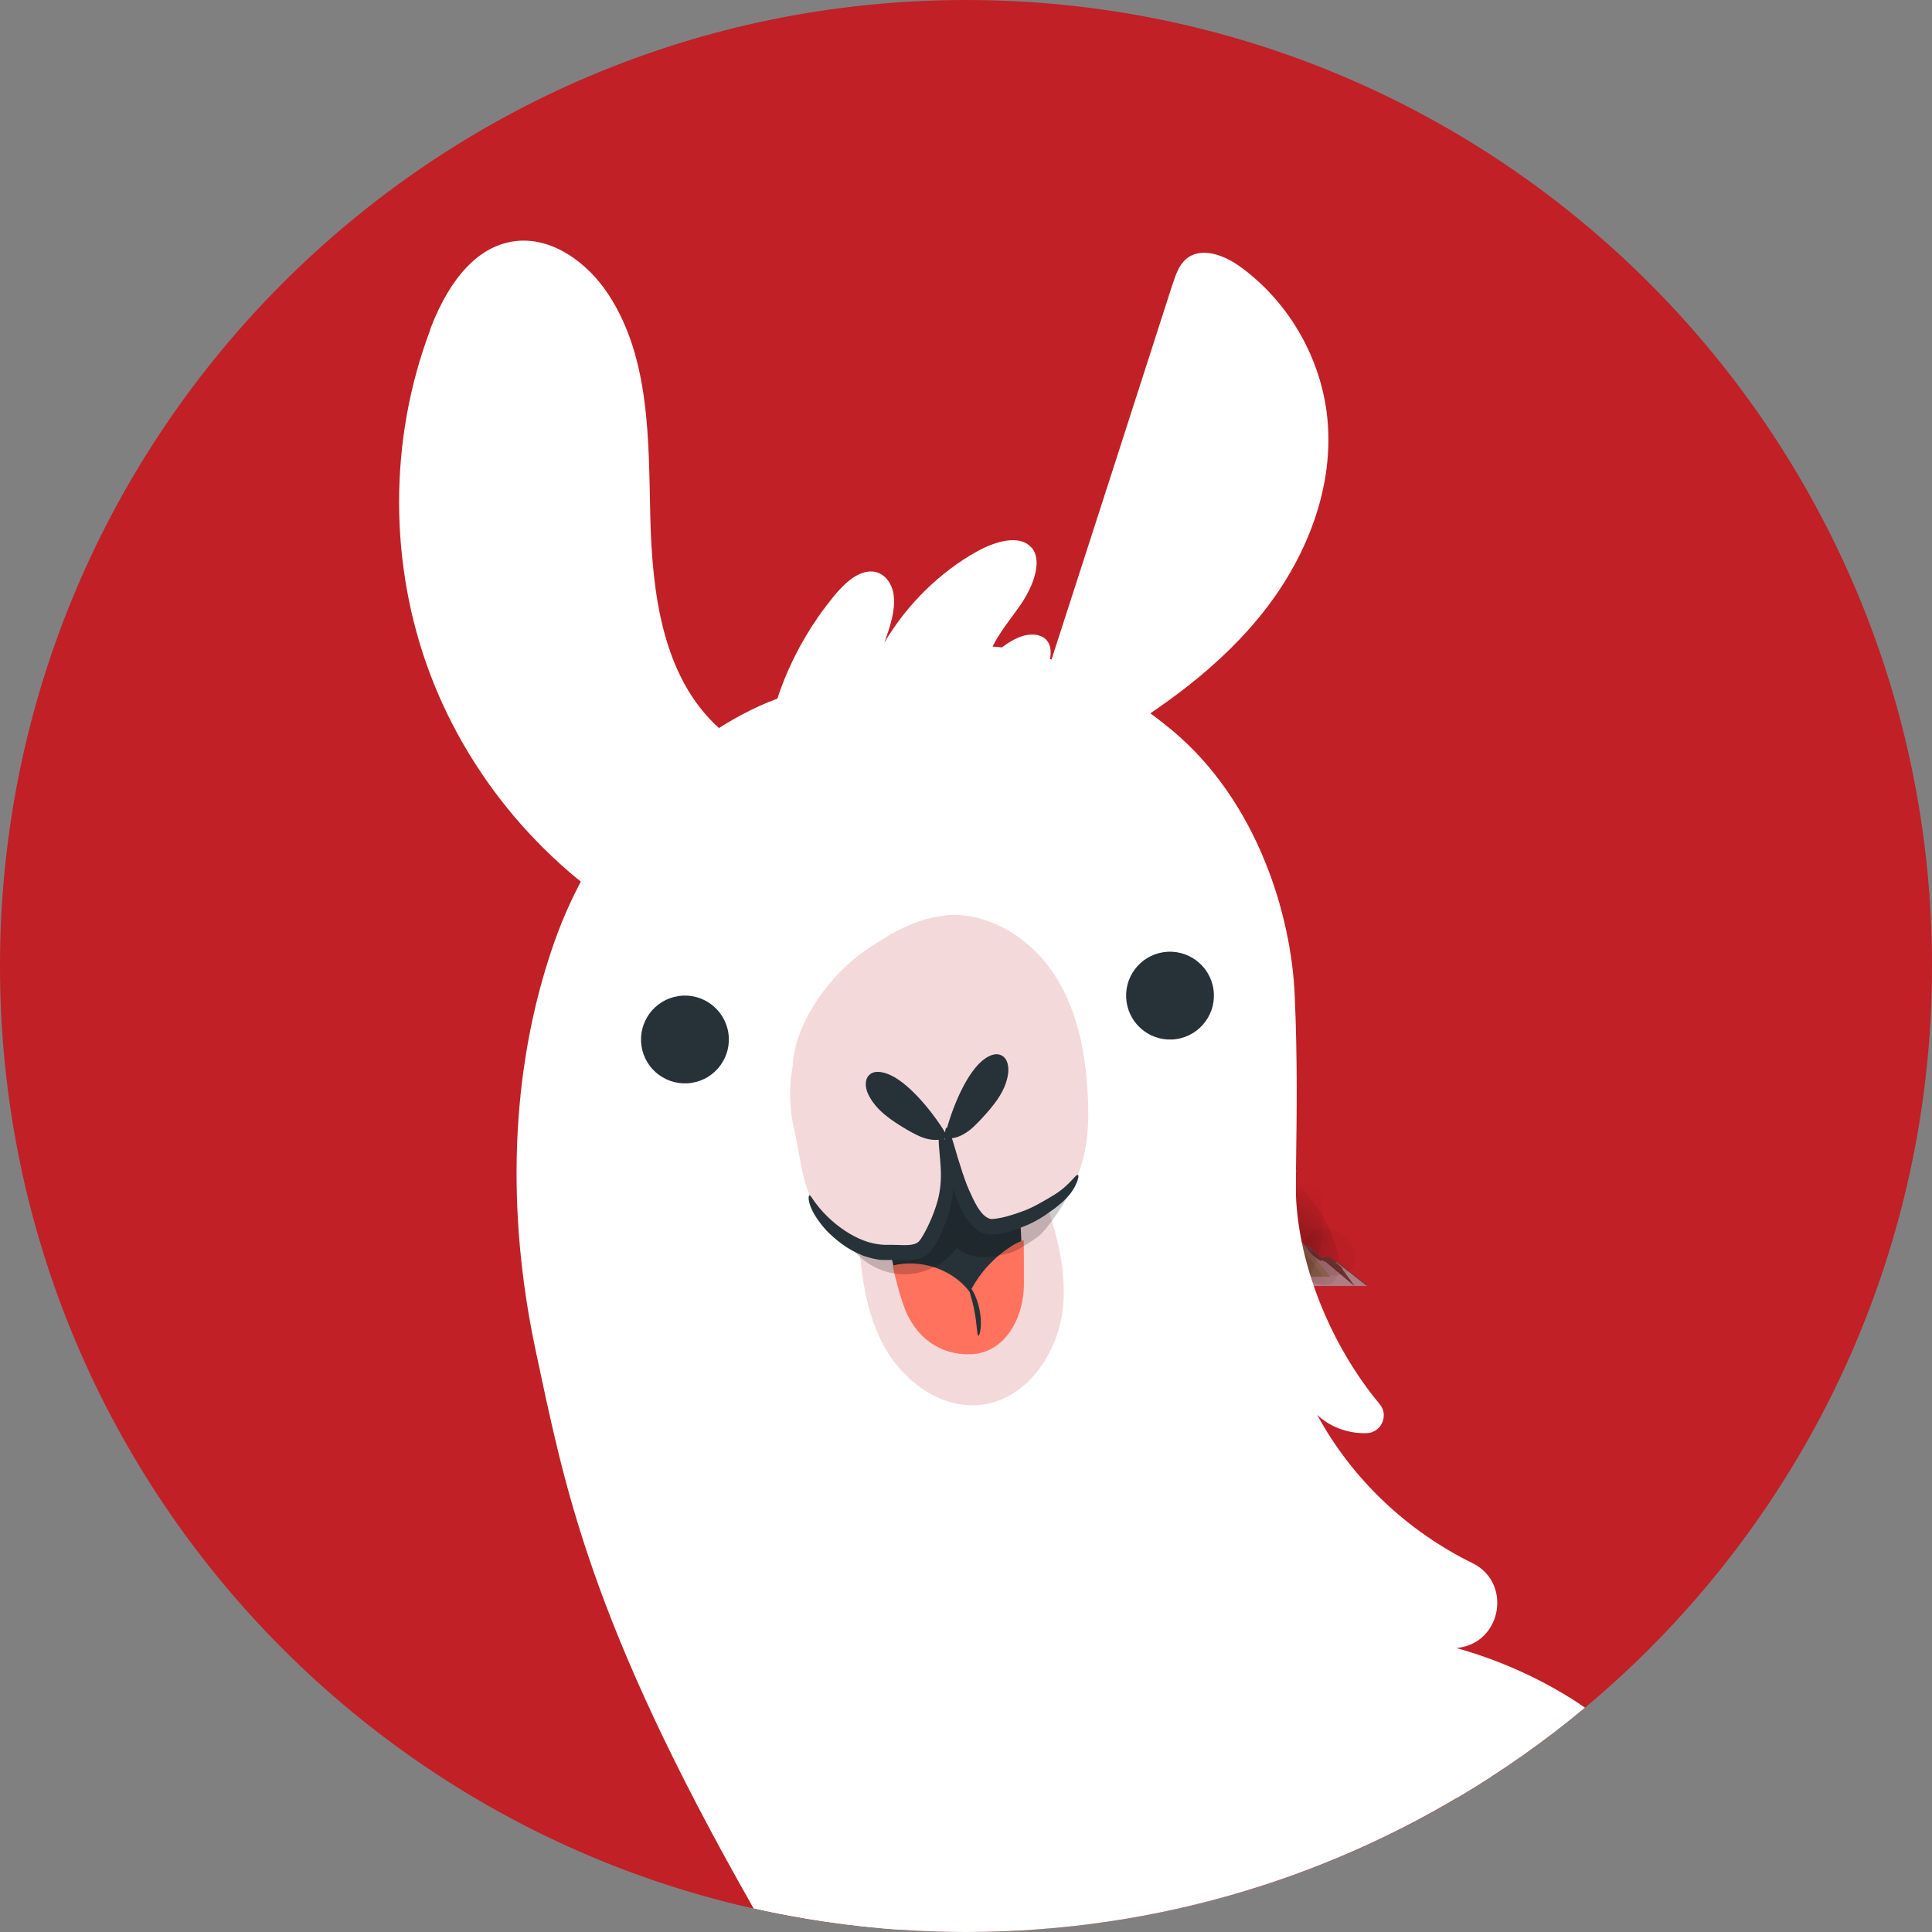 <svg width="32" height="32" viewBox="0 0 32 32" fill="none" xmlns="http://www.w3.org/2000/svg">
<rect x="0" y="0" width="32" height="32" fill="#808080" stroke="none"/>
<g clip-path="url(#clip0_387_321)">
<path d="M16 32C24.837 32 32 24.837 32 16C32 7.163 24.837 0 16 0C7.163 0 0 7.163 0 16C0 24.837 7.163 32 16 32Z" fill="#C12026"/>
<g style="mix-blend-mode:screen" opacity="0.59">
<path d="M21.551 20.629L21.584 20.861L21.903 20.846C21.903 20.846 21.701 20.648 21.667 20.633C21.648 20.625 21.618 20.633 21.607 20.633C21.588 20.633 21.551 20.633 21.551 20.633V20.629Z" fill="url(#paint0_linear_387_321)"/>
<path style="mix-blend-mode:screen" opacity="0.5" d="M21.596 20.637C21.618 20.637 21.633 20.633 21.656 20.644C21.663 20.648 21.671 20.656 21.693 20.674C21.708 20.686 21.719 20.689 21.738 20.701C21.798 20.738 21.847 20.817 21.877 20.847H21.903C21.903 20.847 21.701 20.644 21.667 20.633C21.648 20.626 21.618 20.633 21.607 20.633C21.588 20.633 21.551 20.633 21.551 20.633C21.551 20.633 21.581 20.641 21.592 20.641L21.596 20.637Z" fill="url(#paint1_linear_387_321)"/>
<mask id="mask0_387_321" style="mask-type:luminance" maskUnits="userSpaceOnUse" x="21" y="20" width="1" height="1">
<path d="M21.551 20.629L21.584 20.861L21.903 20.846C21.903 20.846 21.701 20.648 21.667 20.633C21.648 20.625 21.618 20.633 21.607 20.633C21.588 20.633 21.551 20.633 21.551 20.633V20.629Z" fill="white"/>
</mask>
<g mask="url(#mask0_387_321)">
<path style="mix-blend-mode:screen" d="M21.933 20.74C22.011 20.631 21.965 20.464 21.83 20.368C21.695 20.272 21.523 20.283 21.445 20.393C21.367 20.502 21.413 20.669 21.548 20.765C21.683 20.861 21.855 20.85 21.933 20.74Z" fill="url(#paint2_radial_387_321)"/>
</g>
<path d="M21.491 20.61H21.532L21.551 20.622L21.694 20.749C21.694 20.749 21.708 20.749 21.716 20.749C21.723 20.749 21.731 20.749 21.738 20.756C21.746 20.76 21.802 20.805 21.802 20.805C21.802 20.805 21.817 20.809 21.828 20.813C21.84 20.817 21.847 20.82 21.858 20.828C21.866 20.835 21.873 20.839 21.881 20.839C21.888 20.839 21.892 20.839 21.903 20.839C21.907 20.839 21.914 20.835 21.922 20.831C21.929 20.831 21.937 20.824 21.941 20.82C21.944 20.82 21.952 20.817 21.959 20.813C21.967 20.813 21.971 20.813 21.974 20.813C21.974 20.813 21.978 20.813 21.982 20.817C21.982 20.817 21.982 20.817 21.989 20.817C21.989 20.817 21.989 20.817 21.993 20.817C21.993 20.817 21.993 20.817 21.997 20.817C22.001 20.817 22.004 20.817 22.008 20.817C22.012 20.817 22.016 20.817 22.019 20.82C22.034 20.831 22.057 20.846 22.079 20.865C22.102 20.88 22.12 20.895 22.124 20.895C22.128 20.895 22.135 20.895 22.139 20.895C22.143 20.895 22.147 20.899 22.154 20.903L22.398 21.094L22.641 21.285H21.491V20.599V20.61Z" fill="url(#paint3_linear_387_321)"/>
<g style="mix-blend-mode:multiply">
<path d="M22.394 21.105L22.15 20.914C22.15 20.914 22.143 20.906 22.135 20.906C22.132 20.906 22.124 20.906 22.12 20.906L22.221 20.989L22.244 21.038L22.442 21.307L21.963 20.906L21.907 20.877H21.877L21.896 20.88H21.869C21.847 20.873 21.791 20.828 21.757 20.805C21.75 20.798 21.738 20.794 21.731 20.787C21.723 20.783 21.701 20.775 21.701 20.775L21.678 20.76L21.694 20.775H21.69L21.562 20.667L21.57 20.674L21.502 20.618H21.51L21.495 20.614H21.491V21.3H22.641L22.398 21.109L22.394 21.105Z" fill="#A0BCC3"/>
</g>
<g style="mix-blend-mode:screen">
<path d="M22.132 20.925L22.117 20.91V20.903C22.117 20.903 22.098 20.888 22.079 20.873C22.057 20.858 22.03 20.839 22.019 20.828C22.019 20.828 22.012 20.824 22.008 20.824C22.004 20.824 22.001 20.824 21.997 20.824C21.997 20.824 21.997 20.824 21.993 20.824C21.993 20.824 21.993 20.824 21.989 20.824C21.989 20.824 21.986 20.824 21.982 20.824C21.982 20.824 21.982 20.824 21.974 20.82C21.974 20.82 21.967 20.82 21.959 20.82C21.952 20.82 21.948 20.824 21.941 20.828C21.937 20.828 21.929 20.835 21.922 20.839C21.914 20.839 21.907 20.846 21.903 20.846C21.896 20.846 21.888 20.846 21.881 20.846C21.873 20.846 21.869 20.839 21.858 20.835C21.851 20.828 21.84 20.824 21.828 20.82C21.817 20.817 21.802 20.813 21.802 20.813C21.802 20.813 21.746 20.768 21.738 20.764C21.731 20.76 21.723 20.76 21.716 20.756C21.708 20.756 21.693 20.756 21.693 20.756L21.551 20.629L21.532 20.622H21.514L21.536 20.633H21.532H21.54H21.547L21.701 20.771L21.693 20.76C21.693 20.76 21.72 20.76 21.731 20.768C21.742 20.775 21.81 20.828 21.81 20.828C21.81 20.828 21.81 20.824 21.806 20.824C21.855 20.843 21.866 20.869 21.888 20.865C21.911 20.865 21.937 20.831 21.971 20.846C22.001 20.861 22.012 20.876 22.027 20.873C22.042 20.873 22.049 20.88 22.061 20.888C22.076 20.899 22.128 20.936 22.124 20.936L22.132 20.925Z" fill="#324940"/>
</g>
<mask id="mask1_387_321" style="mask-type:luminance" maskUnits="userSpaceOnUse" x="21" y="20" width="2" height="2">
<path d="M21.491 20.61H21.532L21.551 20.622L21.694 20.749C21.694 20.749 21.708 20.749 21.716 20.749C21.723 20.749 21.731 20.749 21.738 20.756C21.746 20.76 21.802 20.805 21.802 20.805C21.802 20.805 21.817 20.809 21.828 20.813C21.84 20.817 21.847 20.82 21.858 20.828C21.866 20.835 21.873 20.839 21.881 20.839C21.888 20.839 21.892 20.839 21.903 20.839C21.907 20.839 21.914 20.835 21.922 20.831C21.929 20.831 21.937 20.824 21.941 20.82C21.944 20.82 21.952 20.817 21.959 20.813C21.967 20.813 21.971 20.813 21.974 20.813C21.974 20.813 21.978 20.813 21.982 20.817C21.982 20.817 21.982 20.817 21.989 20.817C21.989 20.817 21.989 20.817 21.993 20.817C21.993 20.817 21.993 20.817 21.997 20.817C22.001 20.817 22.004 20.817 22.008 20.817C22.012 20.817 22.016 20.817 22.019 20.82C22.034 20.831 22.057 20.846 22.079 20.865C22.102 20.88 22.12 20.895 22.124 20.895C22.128 20.895 22.135 20.895 22.139 20.895C22.143 20.895 22.147 20.899 22.154 20.903L22.398 21.094L22.641 21.285H21.491V20.599V20.61Z" fill="white"/>
</mask>
<g mask="url(#mask1_387_321)">
<path style="mix-blend-mode:screen" d="M22.402 20.993C22.518 20.83 22.449 20.581 22.247 20.437C22.044 20.293 21.786 20.308 21.67 20.472C21.553 20.635 21.623 20.885 21.825 21.029C22.027 21.172 22.286 21.157 22.402 20.993Z" fill="url(#paint4_radial_387_321)"/>
</g>
<path d="M20.308 20.865C20.308 20.865 20.371 20.82 20.39 20.813C20.398 20.809 20.409 20.805 20.413 20.805H20.42H20.427C20.457 20.787 20.551 20.734 20.581 20.715C20.604 20.704 20.622 20.704 20.652 20.697C20.72 20.682 20.798 20.674 20.813 20.685L20.6 21.056H20.308V20.865Z" fill="#2E4F65"/>
<g style="mix-blend-mode:multiply">
<path d="M20.307 20.891C20.307 20.891 20.371 20.846 20.39 20.839C20.397 20.835 20.408 20.831 20.412 20.831H20.42H20.427C20.438 20.824 20.495 20.79 20.495 20.79L20.509 20.779L20.502 20.79H20.54L20.614 20.719L20.659 20.708C20.659 20.708 20.794 20.7 20.805 20.715L20.592 21.086H20.3V20.895L20.307 20.891Z" fill="#A0BCC3"/>
</g>
<path d="M20.398 21.094L20.517 20.869L20.562 20.82L20.573 20.805L20.604 20.779L20.615 20.76L20.675 20.738L20.866 20.573L20.869 20.562L21.004 20.521L21.094 20.453L21.135 20.434L21.165 20.431V21.094H20.398Z" fill="url(#paint5_linear_387_321)"/>
<g style="mix-blend-mode:multiply">
<path d="M20.487 21.094L20.667 20.809L20.735 20.734L20.877 20.596H20.899L20.993 20.566L21.135 20.434L21.165 20.431V21.094H20.487Z" fill="#A0BCC3"/>
</g>
<path style="mix-blend-mode:screen" opacity="0.5" d="M21.005 20.521L20.873 20.562V20.569L20.675 20.738L20.615 20.76L20.608 20.771L20.581 20.805L20.57 20.82L20.521 20.865L20.405 21.09H20.462L20.578 20.899V20.888L20.585 20.869L20.533 20.933H20.521L20.608 20.787C20.608 20.787 20.626 20.768 20.637 20.76L20.679 20.753L20.671 20.768L20.862 20.584H20.873L20.862 20.603L20.885 20.569L20.967 20.539L21.008 20.528L20.993 20.55L21.02 20.524L21.098 20.453L21.008 20.521H21.005Z" fill="url(#paint6_linear_387_321)"/>
<path d="M21.251 20.39L21.199 20.397L21.184 20.404H21.18L21.169 20.412L21.161 20.419L21.135 20.449L20.997 20.573L20.91 20.599L20.895 20.614L20.738 20.756L20.704 20.802C20.689 20.824 20.674 20.846 20.659 20.873C20.644 20.899 20.633 20.929 20.622 20.959L20.573 21.094H21.251V20.39Z" fill="url(#paint7_linear_387_321)"/>
<g style="mix-blend-mode:multiply">
<path d="M21.251 20.39L21.198 20.397V20.423L21.176 20.446L21.12 20.513V20.521L21.138 20.566L21.142 20.577L21.105 20.648L20.865 20.843L20.771 20.891L20.753 20.865L20.659 20.97L20.633 21.094H21.251V20.39Z" fill="#A0BCC3"/>
</g>
<g style="mix-blend-mode:screen" opacity="0.5">
<path d="M21.161 20.419L21.135 20.45L21.191 20.423V20.404L21.184 20.408H21.18L21.169 20.412L21.161 20.419Z" fill="#324940"/>
<path d="M20.745 20.749H20.756L20.835 20.682L20.91 20.61H20.921L20.906 20.625C20.914 20.618 20.925 20.614 20.932 20.614C20.94 20.614 20.944 20.614 20.951 20.614L20.977 20.622L21.03 20.588L21.041 20.581H21.026L21.007 20.577L21.049 20.547C21.049 20.547 21.064 20.536 21.071 20.532C21.082 20.528 21.09 20.521 21.101 20.521H21.108L21.127 20.502H21.105L21.138 20.468H21.15L21.161 20.453L21.146 20.461H21.138L21.003 20.577L20.917 20.603L20.902 20.618L20.753 20.753L20.745 20.749Z" fill="#324940"/>
<path d="M20.779 20.756L20.756 20.802L20.745 20.839L20.805 20.805L20.798 20.82L20.831 20.809L20.966 20.708L20.996 20.648H20.97C20.97 20.648 20.936 20.648 20.917 20.655C20.902 20.659 20.865 20.678 20.865 20.678L20.872 20.689L20.846 20.697L20.775 20.753L20.779 20.756Z" fill="#324940"/>
</g>
<path d="M20.791 21.15C20.791 21.15 20.802 21.127 20.821 21.09C20.84 21.052 20.873 21.008 20.911 20.959C20.952 20.91 20.993 20.858 21.031 20.809C21.068 20.76 21.098 20.715 21.109 20.689C21.117 20.67 21.143 20.592 21.143 20.592V20.577L21.117 20.532V20.521C21.117 20.521 21.15 20.491 21.18 20.457C21.21 20.423 21.244 20.393 21.248 20.386C21.252 20.382 21.255 20.378 21.259 20.375H21.267C21.267 20.375 21.297 20.375 21.323 20.375C21.349 20.375 21.375 20.378 21.379 20.382C21.379 20.382 21.39 20.401 21.405 20.416C21.416 20.434 21.431 20.453 21.446 20.472C21.461 20.491 21.48 20.517 21.499 20.539C21.517 20.562 21.532 20.581 21.536 20.581C21.536 20.581 21.544 20.581 21.551 20.584C21.559 20.584 21.566 20.592 21.574 20.599C21.581 20.607 21.697 20.745 21.813 20.88C21.926 21.015 22.038 21.146 22.038 21.146H21.413H20.787L20.791 21.15Z" fill="url(#paint8_linear_387_321)"/>
<mask id="mask2_387_321" style="mask-type:luminance" maskUnits="userSpaceOnUse" x="20" y="20" width="3" height="2">
<path d="M20.791 21.15C20.791 21.15 20.802 21.127 20.821 21.09C20.84 21.052 20.873 21.008 20.911 20.959C20.952 20.91 20.993 20.858 21.031 20.809C21.068 20.76 21.098 20.715 21.109 20.689C21.117 20.67 21.143 20.592 21.143 20.592V20.577L21.117 20.532V20.521C21.117 20.521 21.15 20.491 21.18 20.457C21.21 20.423 21.244 20.393 21.248 20.386C21.252 20.382 21.255 20.378 21.259 20.375H21.267C21.267 20.375 21.297 20.375 21.323 20.375C21.349 20.375 21.375 20.378 21.379 20.382C21.379 20.382 21.39 20.401 21.405 20.416C21.416 20.434 21.431 20.453 21.446 20.472C21.461 20.491 21.48 20.517 21.499 20.539C21.517 20.562 21.532 20.581 21.536 20.581C21.536 20.581 21.544 20.581 21.551 20.584C21.559 20.584 21.566 20.592 21.574 20.599C21.581 20.607 21.697 20.745 21.813 20.88C21.926 21.015 22.038 21.146 22.038 21.146H21.413H20.787L20.791 21.15Z" fill="white"/>
</mask>
<g mask="url(#mask2_387_321)">
<path style="mix-blend-mode:screen" d="M22.035 20.794C22.065 21.18 21.825 21.266 21.499 20.989C21.173 20.712 20.885 20.176 20.855 19.79C20.825 19.404 21.065 19.318 21.391 19.596C21.716 19.873 22.005 20.408 22.035 20.794Z" fill="url(#paint9_radial_387_321)"/>
<path style="mix-blend-mode:screen" d="M22.173 20.85C22.23 21.303 21.952 21.423 21.552 21.112C21.151 20.805 20.78 20.187 20.72 19.73C20.664 19.277 20.941 19.157 21.342 19.468C21.743 19.779 22.113 20.393 22.173 20.85Z" fill="url(#paint10_radial_387_321)"/>
</g>
<g style="mix-blend-mode:screen" opacity="0.5">
<path d="M21.413 20.419C21.413 20.419 21.391 20.39 21.387 20.386C21.387 20.386 21.357 20.378 21.331 20.378C21.304 20.378 21.278 20.378 21.274 20.378H21.267C21.267 20.378 21.259 20.382 21.256 20.39C21.256 20.39 21.233 20.412 21.207 20.438L21.439 20.457C21.439 20.457 21.421 20.431 21.413 20.419Z" fill="#98A17B"/>
<path opacity="0.5" d="M21.821 20.884C21.709 20.749 21.592 20.61 21.581 20.603C21.574 20.596 21.562 20.588 21.559 20.588C21.551 20.588 21.547 20.588 21.544 20.584C21.544 20.584 21.525 20.566 21.506 20.543C21.488 20.521 21.469 20.494 21.454 20.476L21.334 20.461L21.383 20.528L21.469 20.584L21.488 20.629L21.521 20.61V20.629L21.622 20.76V20.779C21.622 20.779 21.63 20.771 21.637 20.764C21.637 20.783 21.637 20.805 21.641 20.824C21.641 20.809 21.652 20.798 21.66 20.787C21.66 20.802 21.66 20.817 21.66 20.835C21.66 20.824 21.664 20.817 21.667 20.805C21.667 20.817 21.671 20.831 21.675 20.843C21.694 20.85 21.727 20.865 21.727 20.865L21.918 21.15H22.049C22.049 21.15 21.937 21.019 21.825 20.884H21.821Z" fill="#98A17B"/>
<path opacity="0.3" d="M21.405 20.708C21.405 20.708 21.454 20.835 21.454 20.839L21.476 20.865L21.462 20.839H21.473L21.581 20.985L21.682 21.03L21.596 20.876V20.869L21.611 20.888L21.589 20.82L21.521 20.704L21.443 20.652L21.413 20.659L21.405 20.715V20.708Z" fill="#98A17B"/>
</g>
<g style="mix-blend-mode:screen" opacity="0.8">
<path d="M21.413 20.419C21.413 20.419 21.391 20.39 21.387 20.386C21.387 20.386 21.357 20.378 21.331 20.378C21.305 20.378 21.278 20.378 21.275 20.378H21.267C21.267 20.378 21.26 20.382 21.256 20.39H21.323L21.297 20.401L21.398 20.408L21.413 20.419Z" fill="#98A17B"/>
<path d="M21.559 20.588C21.559 20.588 21.548 20.588 21.544 20.584C21.544 20.584 21.525 20.566 21.506 20.543C21.488 20.521 21.469 20.494 21.454 20.476H21.45L21.544 20.592L21.578 20.629L21.566 20.603L21.589 20.618L21.686 20.723C21.63 20.655 21.589 20.607 21.585 20.603C21.578 20.596 21.566 20.588 21.563 20.588H21.559Z" fill="#98A17B"/>
</g>
<path d="M19.15 20.835C19.15 20.835 19.244 20.76 19.266 20.742C19.278 20.734 19.293 20.73 19.3 20.73C19.304 20.73 19.308 20.73 19.311 20.73C19.315 20.73 19.319 20.73 19.323 20.723C19.364 20.693 19.498 20.596 19.54 20.569C19.57 20.551 19.6 20.551 19.641 20.539C19.738 20.513 19.851 20.498 19.869 20.524L19.566 21.172H19.146V20.839L19.15 20.835Z" fill="#2E4F65"/>
<g style="mix-blend-mode:multiply">
<path d="M19.15 20.876C19.15 20.876 19.244 20.802 19.267 20.783C19.278 20.775 19.293 20.771 19.3 20.771C19.304 20.771 19.308 20.771 19.311 20.771C19.315 20.771 19.319 20.771 19.323 20.764C19.338 20.753 19.42 20.693 19.42 20.693L19.442 20.67L19.431 20.693L19.484 20.685L19.592 20.569L19.66 20.551C19.66 20.551 19.855 20.539 19.873 20.562L19.57 21.21H19.15V20.876Z" fill="#A0BCC3"/>
</g>
<path d="M19.281 21.232L19.45 20.839L19.517 20.757L19.532 20.73L19.573 20.678L19.588 20.648L19.674 20.61L19.952 20.315L19.959 20.3L20.146 20.225L20.277 20.109L20.337 20.075L20.379 20.067V21.232H19.281Z" fill="url(#paint11_linear_387_321)"/>
<g style="mix-blend-mode:multiply">
<path d="M19.408 21.232L19.663 20.73L19.76 20.599L19.966 20.356H20L20.131 20.303L20.337 20.075L20.378 20.067V21.232H19.408Z" fill="#A0BCC3"/>
</g>
<path style="mix-blend-mode:screen" opacity="0.5" d="M20.146 20.225L19.955 20.3L19.948 20.315L19.671 20.607L19.584 20.644L19.573 20.667V20.674L19.528 20.723L19.513 20.749L19.446 20.831L19.277 21.225H19.356L19.521 20.888V20.873L19.532 20.835L19.457 20.948H19.442L19.57 20.689C19.57 20.689 19.596 20.659 19.614 20.64L19.674 20.625L19.663 20.652L19.936 20.33H19.951L19.936 20.36L19.97 20.303L20.09 20.251L20.146 20.236L20.128 20.273L20.165 20.228L20.277 20.101L20.146 20.217V20.225Z" fill="url(#paint12_linear_387_321)"/>
<path d="M20.506 19.996L20.427 20.011L20.405 20.026H20.397L20.382 20.037L20.371 20.049L20.33 20.101L20.127 20.315L20.004 20.363L19.981 20.39L19.757 20.637L19.712 20.715C19.689 20.753 19.667 20.794 19.648 20.839C19.625 20.888 19.611 20.936 19.596 20.989L19.524 21.228H20.498V19.992L20.506 19.996Z" fill="url(#paint13_linear_387_321)"/>
<g style="mix-blend-mode:multiply">
<path d="M20.506 19.996L20.427 20.011V20.056L20.397 20.097L20.319 20.213L20.315 20.229L20.341 20.307L20.345 20.326L20.296 20.453L19.951 20.794L19.817 20.88L19.79 20.831L19.656 21.011L19.618 21.232H20.506V19.996Z" fill="#A0BCC3"/>
</g>
<g style="mix-blend-mode:screen" opacity="0.5">
<path d="M20.374 20.049L20.333 20.101L20.415 20.06V20.023L20.408 20.026L20.4 20.03L20.385 20.037L20.374 20.049Z" fill="#324940"/>
<path d="M19.775 20.629H19.79L19.903 20.509L20.007 20.386H20.022L20 20.416C20.011 20.404 20.026 20.397 20.041 20.393C20.049 20.393 20.056 20.393 20.067 20.393L20.105 20.404L20.18 20.345L20.195 20.33L20.176 20.337L20.15 20.322L20.206 20.27C20.206 20.27 20.225 20.251 20.236 20.243C20.251 20.236 20.262 20.225 20.277 20.221H20.285L20.311 20.187L20.326 20.165L20.307 20.183H20.3L20.273 20.176L20.318 20.127L20.337 20.12L20.352 20.105L20.333 20.116H20.322L20.131 20.322L20.007 20.371L19.985 20.397L19.771 20.633L19.775 20.629Z" fill="#324940"/>
<path d="M19.828 20.637L19.794 20.715L19.775 20.783L19.861 20.727L19.854 20.753L19.903 20.734L20.098 20.554L20.139 20.449H20.098C20.071 20.449 20.049 20.453 20.023 20.464C20.004 20.472 19.948 20.502 19.948 20.502L19.959 20.521L19.922 20.536L19.817 20.637H19.828Z" fill="#324940"/>
</g>
<path d="M19.847 21.386C19.847 21.386 19.862 21.341 19.892 21.277C19.922 21.21 19.966 21.124 20.023 21.037C20.079 20.951 20.143 20.85 20.195 20.764C20.247 20.674 20.289 20.596 20.307 20.547C20.319 20.513 20.356 20.371 20.356 20.371V20.345L20.319 20.258V20.24C20.319 20.24 20.363 20.183 20.409 20.124C20.453 20.064 20.502 20.004 20.506 19.996C20.513 19.989 20.517 19.981 20.521 19.977C20.525 19.974 20.528 19.97 20.536 19.97C20.54 19.97 20.581 19.97 20.618 19.97C20.656 19.97 20.697 19.977 20.701 19.985C20.704 19.992 20.719 20.015 20.734 20.049C20.753 20.079 20.772 20.12 20.794 20.15C20.817 20.183 20.847 20.229 20.873 20.27C20.899 20.311 20.922 20.341 20.925 20.345C20.929 20.345 20.937 20.348 20.948 20.352C20.959 20.356 20.97 20.363 20.982 20.382C20.993 20.401 21.161 20.648 21.322 20.895C21.487 21.142 21.644 21.382 21.644 21.382H20.746H19.847V21.386Z" fill="url(#paint14_linear_387_321)"/>
<mask id="mask3_387_321" style="mask-type:luminance" maskUnits="userSpaceOnUse" x="19" y="19" width="3" height="3">
<path d="M19.847 21.386C19.847 21.386 19.862 21.341 19.892 21.277C19.922 21.21 19.966 21.124 20.023 21.037C20.079 20.951 20.143 20.85 20.195 20.764C20.247 20.674 20.289 20.596 20.307 20.547C20.319 20.513 20.356 20.371 20.356 20.371V20.345L20.319 20.258V20.24C20.319 20.24 20.363 20.183 20.409 20.124C20.453 20.064 20.502 20.004 20.506 19.996C20.513 19.989 20.517 19.981 20.521 19.977C20.525 19.974 20.528 19.97 20.536 19.97C20.54 19.97 20.581 19.97 20.618 19.97C20.656 19.97 20.697 19.977 20.701 19.985C20.704 19.992 20.719 20.015 20.734 20.049C20.753 20.079 20.772 20.12 20.794 20.15C20.817 20.183 20.847 20.229 20.873 20.27C20.899 20.311 20.922 20.341 20.925 20.345C20.929 20.345 20.937 20.348 20.948 20.352C20.959 20.356 20.97 20.363 20.982 20.382C20.993 20.401 21.161 20.648 21.322 20.895C21.487 21.142 21.644 21.382 21.644 21.382H20.746H19.847V21.386Z" fill="white"/>
</mask>
<g mask="url(#mask3_387_321)">
<path style="mix-blend-mode:screen" d="M21.806 20.88C21.54 21.674 20.866 21.895 20.3 21.371C19.735 20.846 19.488 19.779 19.753 18.985C20.019 18.191 20.694 17.97 21.259 18.494C21.825 19.019 22.072 20.086 21.806 20.88Z" fill="url(#paint15_radial_387_321)"/>
<path style="mix-blend-mode:multiply" d="M19.971 22.476C20.674 22.476 21.244 22.015 21.244 21.446C21.244 20.877 20.674 20.416 19.971 20.416C19.267 20.416 18.697 20.877 18.697 21.446C18.697 22.015 19.267 22.476 19.971 22.476Z" fill="url(#paint16_radial_387_321)"/>
</g>
<g style="mix-blend-mode:screen" opacity="0.5">
<path d="M20.734 20.052C20.716 20.023 20.704 19.996 20.701 19.989C20.697 19.981 20.66 19.977 20.618 19.974C20.581 19.974 20.54 19.974 20.536 19.974C20.532 19.974 20.528 19.974 20.521 19.981C20.517 19.985 20.513 19.992 20.506 20C20.502 20.008 20.472 20.045 20.439 20.09L20.772 20.12C20.757 20.097 20.746 20.075 20.734 20.056V20.052Z" fill="#98A17B"/>
<path d="M21.319 20.899C21.154 20.652 20.989 20.404 20.978 20.386C20.966 20.367 20.951 20.363 20.944 20.356C20.933 20.352 20.925 20.352 20.922 20.348C20.918 20.348 20.895 20.311 20.869 20.273C20.843 20.232 20.813 20.187 20.79 20.154C20.79 20.154 20.79 20.154 20.79 20.15L20.618 20.124L20.689 20.243L20.813 20.345L20.843 20.427L20.892 20.39V20.423L21.038 20.663L21.03 20.697C21.03 20.697 21.045 20.682 21.056 20.67C21.056 20.708 21.06 20.745 21.064 20.783C21.068 20.757 21.079 20.734 21.09 20.715C21.09 20.745 21.086 20.771 21.09 20.802C21.09 20.783 21.094 20.764 21.101 20.749C21.101 20.771 21.109 20.798 21.113 20.82C21.139 20.835 21.191 20.861 21.191 20.861L21.465 21.382H21.648C21.648 21.382 21.487 21.142 21.326 20.895L21.319 20.899Z" fill="#98A17B"/>
<path d="M20.453 20.318C20.453 20.318 20.479 20.614 20.479 20.618C20.479 20.622 20.506 20.682 20.506 20.682L20.494 20.618H20.517L20.637 20.992L20.787 21.142L20.708 20.771V20.749L20.727 20.798L20.715 20.64L20.655 20.356L20.547 20.206H20.491L20.457 20.318H20.453Z" fill="#98A17B"/>
<path d="M20.678 20.367L20.831 21.026L21.09 20.974L20.981 20.723L21 20.663L20.884 20.468L20.824 20.461L20.734 20.412L20.678 20.367Z" fill="#98A17B"/>
<path d="M20.453 20.446V20.708L20.322 20.861L20.397 20.558L20.42 20.375L20.427 20.419L20.438 20.476L20.453 20.446Z" fill="#98A17B"/>
<path d="M20.12 20.944L20.326 20.577L20.337 20.539L20.367 20.521L20.337 20.682L20.386 20.502L20.412 20.352L20.386 20.281L20.401 20.243L20.423 20.191L20.472 20.176L20.442 20.161H20.562L20.419 20.12C20.419 20.12 20.416 20.124 20.412 20.127C20.367 20.187 20.322 20.243 20.322 20.243V20.262L20.352 20.348V20.375C20.352 20.375 20.322 20.513 20.307 20.551C20.288 20.599 20.247 20.678 20.195 20.768C20.142 20.858 20.082 20.955 20.023 21.041C19.996 21.079 19.974 21.12 19.955 21.157L20.124 20.951L20.12 20.944Z" fill="#98A17B"/>
</g>
<g style="mix-blend-mode:screen" opacity="0.8">
<path d="M20.734 20.052C20.734 20.052 20.704 19.996 20.701 19.989C20.697 19.981 20.659 19.977 20.618 19.974C20.581 19.974 20.54 19.974 20.536 19.974C20.532 19.974 20.528 19.974 20.521 19.981C20.517 19.985 20.513 19.992 20.506 20L20.603 20.011L20.562 20.023L20.708 20.034L20.731 20.056L20.734 20.052Z" fill="#98A17B"/>
<path d="M20.944 20.36C20.944 20.36 20.925 20.356 20.922 20.352C20.918 20.352 20.896 20.315 20.869 20.277C20.843 20.236 20.813 20.191 20.791 20.157C20.791 20.157 20.791 20.157 20.791 20.154H20.783L20.918 20.367L20.967 20.434L20.948 20.386L20.982 20.412L21.124 20.607C21.045 20.487 20.985 20.397 20.978 20.39C20.967 20.371 20.952 20.367 20.944 20.36Z" fill="#98A17B"/>
</g>
</g>
<path d="M24.697 29.427C22.599 27.292 21.637 22.858 21.637 22.858L11.73 30.12C11.73 30.12 11.996 30.682 12.483 31.607C13.614 31.861 14.79 32 16 32C19.21 32 22.195 31.052 24.697 29.427Z" fill="white"/>
<path d="M7.123 5.461C7.371 4.805 7.798 4.112 8.491 4C9.12 3.899 9.726 4.341 10.075 4.873C10.771 5.933 10.741 7.288 10.771 8.554C10.801 9.82 10.97 11.217 11.914 12.064L10.91 15.453C9.187 14.547 7.816 12.992 7.127 11.172C6.438 9.352 6.438 7.281 7.127 5.461H7.123Z" fill="white"/>
<path d="M23.018 26.88C20.872 22.528 21.629 20.712 21.445 16.494C21.389 15.139 20.816 13.266 19.415 12.097C18.565 11.386 17.183 10.607 16.082 10.715C15.228 10.798 14.318 11.105 13.46 11.389C13.213 11.449 12.973 11.528 12.737 11.626C12.737 11.626 12.73 11.626 12.726 11.626H12.734C11.075 12.315 9.786 13.88 9.179 15.611C8.427 17.753 8.397 20.127 8.868 22.348C9.352 24.614 9.752 26.82 12.483 31.61C13.273 31.787 14.082 31.906 14.91 31.963L23.011 26.884L23.018 26.88Z" fill="white"/>
<path d="M19.427 4.693C19.476 4.547 19.528 4.389 19.648 4.288C19.899 4.079 20.285 4.228 20.55 4.423C21.326 4.989 21.85 5.88 21.974 6.831C22.131 8.056 21.625 9.296 20.839 10.243C20.052 11.195 19.008 11.891 17.936 12.506L17.363 11.09C18.052 8.955 18.742 6.824 19.427 4.689V4.693Z" fill="white"/>
<path d="M17.083 9.071C16.899 8.85 16.498 8.959 16.187 9.131C15.569 9.472 15.015 10.019 14.648 10.644C14.738 10.393 14.828 10.127 14.805 9.888C14.787 9.648 14.622 9.438 14.378 9.468C14.158 9.494 13.955 9.697 13.798 9.891C13.12 10.723 12.704 11.753 12.663 12.704L16.356 12.689C16.667 12.236 16.981 11.783 17.236 11.303C17.356 11.082 17.465 10.809 17.36 10.637C17.274 10.494 17.06 10.479 16.873 10.558C16.686 10.633 16.521 10.779 16.363 10.921C16.446 10.588 16.712 10.3 16.918 9.996C17.12 9.693 17.27 9.288 17.086 9.067L17.083 9.071Z" fill="white"/>
<path d="M14.202 20.247C14.247 20.933 14.3 21.64 14.618 22.251C14.932 22.861 15.584 23.356 16.266 23.266C17.015 23.169 17.532 22.404 17.607 21.652C17.681 20.899 17.419 20.161 17.161 19.453L14.206 20.243L14.202 20.247Z" fill="#F4D9DB"/>
<path d="M14.543 19.543C14.629 20.075 14.753 20.955 14.966 21.573C15.15 22.112 15.565 22.401 16.06 22.382C16.603 22.363 16.921 21.813 16.918 21.24C16.918 20.667 16.955 20 16.712 19.431L14.543 19.539V19.543Z" fill="#263238"/>
<path d="M16.806 20.607C16.491 20.794 16.229 21.071 16.064 21.401C15.776 21.019 15.244 20.846 14.783 20.962C14.836 21.187 14.892 21.408 14.959 21.603C15.146 22.154 15.573 22.449 16.079 22.431C16.633 22.412 16.959 21.85 16.959 21.262C16.959 21.034 16.959 20.79 16.956 20.543C16.907 20.558 16.854 20.581 16.809 20.607H16.806Z" fill="#FF725E"/>
<path d="M16.049 21.307C16.068 21.296 16.18 21.461 16.225 21.697C16.274 21.933 16.229 22.127 16.206 22.124C16.18 22.124 16.184 21.933 16.139 21.712C16.098 21.487 16.023 21.315 16.045 21.303L16.049 21.307Z" fill="#263238"/>
<g opacity="0.2">
<path d="M14.041 20.577C14.225 20.88 14.565 21.086 14.921 21.105C15.277 21.124 15.636 20.955 15.85 20.67C15.966 20.771 16.12 20.817 16.273 20.82C16.427 20.824 16.577 20.79 16.726 20.753C16.865 20.715 17.082 20.562 17.198 20.479C17.314 20.397 17.704 19.861 17.708 19.719C17.708 19.67 17.685 19.708 17.655 19.674C17.584 19.584 17.082 20.052 16.974 20.086C16.558 20.21 16.326 19.356 15.917 19.213C15.839 19.187 15.535 19.992 15.453 20C15.378 20.008 15.307 20.045 15.239 20.079C14.917 20.255 14.599 20.431 14.277 20.607" fill="black"/>
</g>
<path d="M15.651 15.165C15.172 15.21 14.741 15.464 14.34 15.738C13.749 16.142 13.176 16.921 13.131 17.633L13.138 17.618C13.063 17.966 13.071 18.337 13.149 18.685C13.292 19.311 13.273 19.738 13.677 20.232C13.827 20.412 14.228 20.674 14.445 20.756C14.737 20.865 15.209 20.831 15.441 20.625C15.674 20.419 15.741 19.831 15.779 19.524C15.928 19.94 16.325 20.464 16.752 20.36C17.179 20.255 17.689 19.865 17.854 19.457C18.018 19.049 18.041 18.596 18.018 18.157C17.985 17.446 17.846 16.715 17.449 16.12C17.052 15.528 16.359 15.094 15.651 15.161V15.165Z" fill="#F4D9DB"/>
<path d="M12.064 17.109C12.124 17.506 11.85 17.876 11.453 17.936C11.056 17.996 10.685 17.723 10.625 17.326C10.566 16.929 10.839 16.558 11.236 16.498C11.633 16.438 12.004 16.712 12.064 17.109Z" fill="#263238"/>
<path d="M20.098 16.382C20.158 16.779 19.884 17.15 19.487 17.21C19.09 17.27 18.72 16.996 18.66 16.599C18.6 16.202 18.873 15.832 19.27 15.771C19.667 15.712 20.038 15.985 20.098 16.382Z" fill="#263238"/>
<path d="M15.7 18.835C15.509 18.498 15.097 17.966 14.745 17.805C14.629 17.753 14.479 17.719 14.393 17.809C14.315 17.891 14.333 18.026 14.382 18.127C14.509 18.393 14.771 18.562 15.023 18.712C15.127 18.771 15.232 18.831 15.348 18.861C15.464 18.891 15.592 18.891 15.7 18.835Z" fill="#263238"/>
<path d="M15.645 18.846C15.727 18.468 15.963 17.839 16.255 17.581C16.349 17.498 16.483 17.423 16.592 17.483C16.693 17.536 16.712 17.674 16.697 17.787C16.656 18.079 16.453 18.318 16.255 18.532C16.173 18.618 16.09 18.708 15.985 18.771C15.884 18.835 15.761 18.873 15.645 18.85" fill="#263238"/>
<path d="M15.57 18.693C15.57 18.693 15.611 18.749 15.645 18.854C15.678 18.959 15.727 19.112 15.761 19.315C15.798 19.517 15.806 19.775 15.727 20.049C15.69 20.183 15.641 20.315 15.577 20.449C15.547 20.517 15.51 20.588 15.465 20.659C15.442 20.693 15.416 20.73 15.371 20.771C15.322 20.813 15.277 20.831 15.229 20.846C15.038 20.903 14.88 20.869 14.749 20.869H14.701H14.641C14.6 20.869 14.562 20.869 14.525 20.858C14.446 20.846 14.375 20.824 14.307 20.802C14.038 20.7 13.843 20.536 13.697 20.39C13.555 20.236 13.465 20.09 13.424 19.981C13.382 19.869 13.39 19.798 13.409 19.798C13.427 19.798 13.45 19.85 13.514 19.933C13.577 20.019 13.678 20.135 13.821 20.255C13.967 20.375 14.154 20.502 14.382 20.573C14.439 20.588 14.498 20.603 14.558 20.61C14.588 20.614 14.618 20.618 14.648 20.618H14.693H14.753C14.907 20.618 15.049 20.637 15.15 20.603C15.203 20.584 15.214 20.573 15.255 20.517C15.289 20.464 15.322 20.404 15.352 20.345C15.412 20.225 15.465 20.097 15.502 19.981C15.581 19.749 15.592 19.528 15.581 19.337C15.57 19.146 15.547 18.985 15.547 18.873C15.547 18.76 15.555 18.697 15.57 18.693Z" fill="#263238"/>
<path d="M15.678 18.678C15.716 18.67 15.775 18.869 15.865 19.18C15.914 19.333 15.966 19.517 16.049 19.708C16.131 19.891 16.236 20.131 16.386 20.183C16.408 20.195 16.453 20.191 16.506 20.183C16.558 20.176 16.611 20.165 16.667 20.15C16.776 20.12 16.877 20.086 16.974 20.049C17.071 20.011 17.15 19.97 17.236 19.921C17.319 19.876 17.393 19.831 17.461 19.79C17.723 19.629 17.817 19.442 17.854 19.461C17.869 19.468 17.865 19.521 17.824 19.61C17.787 19.7 17.701 19.824 17.57 19.933C17.506 19.989 17.431 20.045 17.349 20.101C17.274 20.157 17.169 20.217 17.068 20.266C16.963 20.315 16.854 20.356 16.734 20.393C16.674 20.412 16.611 20.427 16.543 20.438C16.476 20.446 16.393 20.461 16.296 20.427C16.128 20.363 16.038 20.232 15.97 20.124C15.907 20.011 15.862 19.903 15.824 19.794C15.749 19.581 15.708 19.382 15.686 19.217C15.641 18.888 15.644 18.682 15.678 18.678Z" fill="#263238"/>
<path d="M26.161 28.221C25.536 27.809 24.843 27.498 24.12 27.296C24.135 27.296 24.15 27.296 24.161 27.292C24.88 27.195 25.041 26.21 24.39 25.891C23.307 25.36 22.39 24.494 21.817 23.434C22.03 23.637 22.33 23.745 22.626 23.738C22.873 23.738 23.012 23.446 22.851 23.255C22.023 22.266 21.386 20.753 21.468 19.382C20.622 20.187 20.086 22.049 20.3 23.195C20.779 25.738 22.173 28.09 24.131 29.779C24.88 29.337 25.588 28.839 26.251 28.285C26.221 28.262 26.191 28.243 26.161 28.225V28.221Z" fill="white"/>
</g>
<defs>
<linearGradient id="paint0_linear_387_321" x1="21.751" y1="20.907" x2="21.582" y2="20.679" gradientUnits="userSpaceOnUse">
<stop stop-color="#29495A"/>
<stop offset="0.21" stop-color="#2B4C5F"/>
<stop offset="0.49" stop-color="#335570"/>
<stop offset="0.81" stop-color="#41658B"/>
<stop offset="1" stop-color="#4B71A0"/>
</linearGradient>
<linearGradient id="paint1_linear_387_321" x1="21.618" y1="20.648" x2="22.076" y2="21.192" gradientUnits="userSpaceOnUse">
<stop stop-color="#83827C"/>
<stop offset="0.4" stop-color="#515454"/>
<stop offset="0.8" stop-color="#262D31"/>
<stop offset="1" stop-color="#161E24"/>
</linearGradient>
<radialGradient id="paint2_radial_387_321" cx="0" cy="0" r="1" gradientUnits="userSpaceOnUse" gradientTransform="translate(20.541 19.594) rotate(35.45) scale(0.297 0.24)">
<stop stop-color="#65B3D7"/>
<stop offset="0.04" stop-color="#5AA1C1"/>
<stop offset="0.12" stop-color="#457B94"/>
<stop offset="0.21" stop-color="#325A6C"/>
<stop offset="0.31" stop-color="#233E4A"/>
<stop offset="0.41" stop-color="#16272F"/>
<stop offset="0.52" stop-color="#0C151A"/>
<stop offset="0.64" stop-color="#05090B"/>
<stop offset="0.78" stop-color="#010202"/>
<stop offset="1"/>
</radialGradient>
<linearGradient id="paint3_linear_387_321" x1="22.062" y1="21.357" x2="22.026" y2="20.616" gradientUnits="userSpaceOnUse">
<stop stop-color="#24352D"/>
<stop offset="1" stop-color="#385047"/>
</linearGradient>
<radialGradient id="paint4_radial_387_321" cx="0" cy="0" r="1" gradientUnits="userSpaceOnUse" gradientTransform="translate(20.885 19.763) rotate(35.45) scale(0.449 0.363)">
<stop stop-color="#65B3D7"/>
<stop offset="0.04" stop-color="#5AA1C1"/>
<stop offset="0.12" stop-color="#457B94"/>
<stop offset="0.21" stop-color="#325A6C"/>
<stop offset="0.31" stop-color="#233E4A"/>
<stop offset="0.41" stop-color="#16272F"/>
<stop offset="0.52" stop-color="#0C151A"/>
<stop offset="0.64" stop-color="#05090B"/>
<stop offset="0.78" stop-color="#010202"/>
<stop offset="1"/>
</radialGradient>
<linearGradient id="paint5_linear_387_321" x1="20.562" y1="21.255" x2="21.274" y2="20.539" gradientUnits="userSpaceOnUse">
<stop stop-color="#29495A"/>
<stop offset="0.21" stop-color="#2B4C5F"/>
<stop offset="0.49" stop-color="#335570"/>
<stop offset="0.81" stop-color="#41658B"/>
<stop offset="1" stop-color="#4B71A0"/>
</linearGradient>
<linearGradient id="paint6_linear_387_321" x1="20.398" y1="20.775" x2="21.094" y2="20.775" gradientUnits="userSpaceOnUse">
<stop stop-color="#161E24"/>
<stop offset="0.2" stop-color="#262D31"/>
<stop offset="0.6" stop-color="#515454"/>
<stop offset="1" stop-color="#83827C"/>
</linearGradient>
<linearGradient id="paint7_linear_387_321" x1="20.667" y1="21.202" x2="21.401" y2="20.569" gradientUnits="userSpaceOnUse">
<stop stop-color="#24352D"/>
<stop offset="1" stop-color="#385047"/>
</linearGradient>
<linearGradient id="paint8_linear_387_321" x1="21.645" y1="20.771" x2="20.926" y2="21.296" gradientUnits="userSpaceOnUse">
<stop stop-color="#60936A"/>
<stop offset="0.17" stop-color="#5C8E66"/>
<stop offset="0.36" stop-color="#54815C"/>
<stop offset="0.55" stop-color="#456B4B"/>
<stop offset="0.68" stop-color="#39593E"/>
</linearGradient>
<radialGradient id="paint9_radial_387_321" cx="0" cy="0" r="1" gradientUnits="userSpaceOnUse" gradientTransform="translate(-66.305 -54.258) rotate(40.38) scale(0.769 0.496)">
<stop stop-color="#C1DB34"/>
<stop offset="0.04" stop-color="#AAC12D"/>
<stop offset="0.13" stop-color="#829423"/>
<stop offset="0.22" stop-color="#5F6C19"/>
<stop offset="0.31" stop-color="#414A11"/>
<stop offset="0.41" stop-color="#292F0B"/>
<stop offset="0.52" stop-color="#171A06"/>
<stop offset="0.64" stop-color="#0A0B02"/>
<stop offset="0.78" stop-color="#020200"/>
<stop offset="1"/>
</radialGradient>
<radialGradient id="paint10_radial_387_321" cx="0" cy="0" r="1" gradientUnits="userSpaceOnUse" gradientTransform="translate(-61.717 -43.587) rotate(37.53) scale(0.914 0.589)">
<stop stop-color="#D0DB82"/>
<stop offset="0.04" stop-color="#B7C172"/>
<stop offset="0.13" stop-color="#8D9458"/>
<stop offset="0.22" stop-color="#676C40"/>
<stop offset="0.31" stop-color="#474A2C"/>
<stop offset="0.41" stop-color="#2D2F1C"/>
<stop offset="0.52" stop-color="#191A0F"/>
<stop offset="0.64" stop-color="#0A0B06"/>
<stop offset="0.78" stop-color="#020201"/>
<stop offset="1"/>
</radialGradient>
<linearGradient id="paint11_linear_387_321" x1="19.487" y1="21.438" x2="20.618" y2="20.307" gradientUnits="userSpaceOnUse">
<stop stop-color="#29495A"/>
<stop offset="0.21" stop-color="#2B4C5F"/>
<stop offset="0.49" stop-color="#335570"/>
<stop offset="0.81" stop-color="#41658B"/>
<stop offset="1" stop-color="#4B71A0"/>
</linearGradient>
<linearGradient id="paint12_linear_387_321" x1="19.281" y1="20.67" x2="20.277" y2="20.67" gradientUnits="userSpaceOnUse">
<stop stop-color="#161E24"/>
<stop offset="0.2" stop-color="#262D31"/>
<stop offset="0.6" stop-color="#515454"/>
<stop offset="1" stop-color="#83827C"/>
</linearGradient>
<linearGradient id="paint13_linear_387_321" x1="19.625" y1="21.341" x2="20.79" y2="20.337" gradientUnits="userSpaceOnUse">
<stop stop-color="#24352D"/>
<stop offset="1" stop-color="#385047"/>
</linearGradient>
<linearGradient id="paint14_linear_387_321" x1="20.742" y1="21.386" x2="20.742" y2="19.974" gradientUnits="userSpaceOnUse">
<stop stop-color="#40643D"/>
<stop offset="0.16" stop-color="#426740"/>
<stop offset="0.29" stop-color="#497149"/>
<stop offset="0.41" stop-color="#54825A"/>
<stop offset="0.5" stop-color="#60936A"/>
<stop offset="1" stop-color="#A5BCA1"/>
</linearGradient>
<radialGradient id="paint15_radial_387_321" cx="0" cy="0" r="1" gradientUnits="userSpaceOnUse" gradientTransform="translate(2.465 3.049) rotate(42.69) scale(1.398 1.38)">
<stop stop-color="#C1DB34"/>
<stop offset="0.04" stop-color="#AAC12D"/>
<stop offset="0.13" stop-color="#829423"/>
<stop offset="0.22" stop-color="#5F6C19"/>
<stop offset="0.31" stop-color="#414A11"/>
<stop offset="0.41" stop-color="#292F0B"/>
<stop offset="0.52" stop-color="#171A06"/>
<stop offset="0.64" stop-color="#0A0B02"/>
<stop offset="0.78" stop-color="#020200"/>
<stop offset="1"/>
</radialGradient>
<radialGradient id="paint16_radial_387_321" cx="0" cy="0" r="1" gradientUnits="userSpaceOnUse" gradientTransform="translate(23.841 21.527) scale(1.272 1.031)">
<stop stop-color="#6FBABD"/>
<stop offset="0.16" stop-color="#8EC8CB"/>
<stop offset="0.43" stop-color="#BEE0E1"/>
<stop offset="0.67" stop-color="#E1F0F1"/>
<stop offset="0.87" stop-color="#F7FBFB"/>
<stop offset="1" stop-color="white"/>
</radialGradient>
<clipPath id="clip0_387_321">
<rect width="32" height="32" fill="white"/>
</clipPath>
</defs>
</svg>

